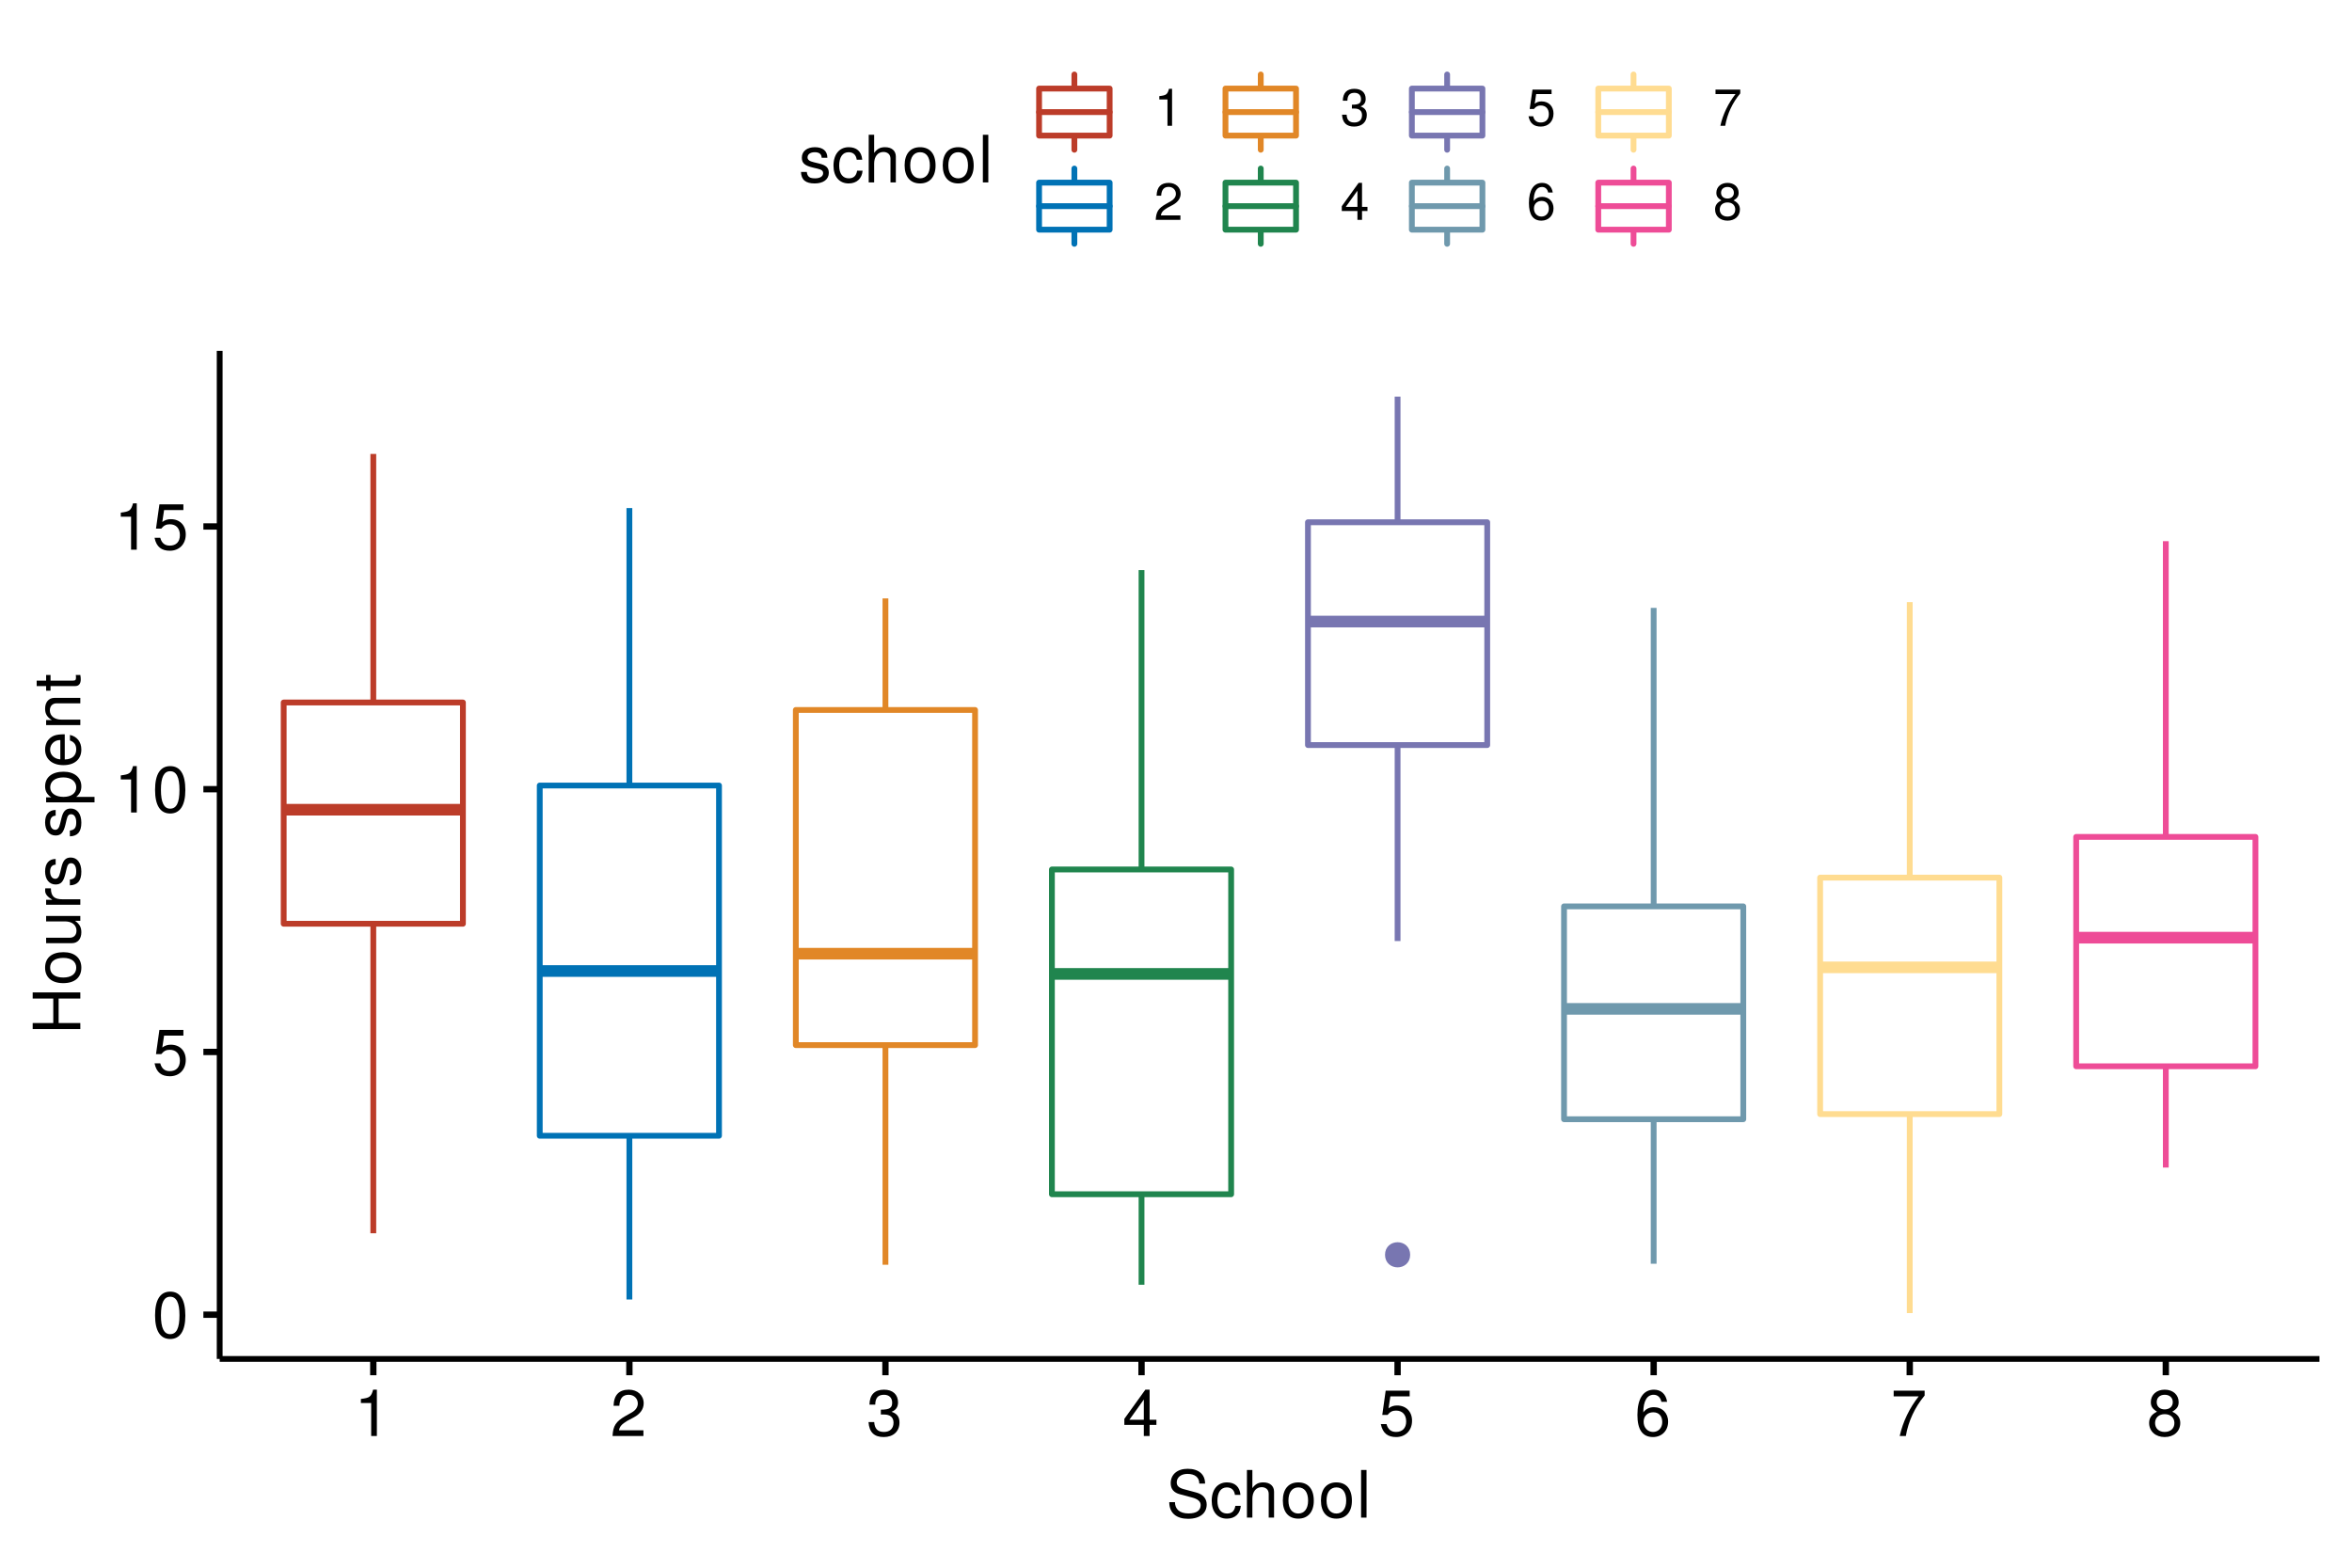 <?xml version="1.0" encoding="UTF-8"?>
<svg xmlns="http://www.w3.org/2000/svg" xmlns:xlink="http://www.w3.org/1999/xlink" width="432pt" height="288pt" viewBox="0 0 432 288" version="1.1">
<defs>
<g>
<symbol overflow="visible" id="glyph0-0">
<path style="stroke:none;" d=""/>
</symbol>
<symbol overflow="visible" id="glyph0-1">
<path style="stroke:none;" d="M 6.078 -4.094 C 6.078 -7.047 5.141 -8.516 3.297 -8.516 C 1.469 -8.516 0.516 -7.016 0.516 -4.156 C 0.516 -1.297 1.469 0.188 3.297 0.188 C 5.094 0.188 6.078 -1.297 6.078 -4.094 Z M 5 -4.188 C 5 -1.781 4.453 -0.703 3.281 -0.703 C 2.156 -0.703 1.594 -1.828 1.594 -4.156 C 1.594 -6.484 2.156 -7.578 3.297 -7.578 C 4.438 -7.578 5 -6.469 5 -4.188 Z M 5 -4.188 "/>
</symbol>
<symbol overflow="visible" id="glyph0-2">
<path style="stroke:none;" d="M 6.156 -2.812 C 6.156 -4.5 5.047 -5.609 3.406 -5.609 C 2.812 -5.609 2.328 -5.453 1.844 -5.094 L 2.172 -7.281 L 5.719 -7.281 L 5.719 -8.328 L 1.312 -8.328 L 0.688 -3.875 L 1.656 -3.875 C 2.141 -4.469 2.562 -4.672 3.219 -4.672 C 4.359 -4.672 5.078 -3.938 5.078 -2.672 C 5.078 -1.453 4.375 -0.75 3.219 -0.75 C 2.297 -0.75 1.734 -1.219 1.469 -2.188 L 0.422 -2.188 C 0.766 -0.484 1.734 0.188 3.234 0.188 C 4.953 0.188 6.156 -1.016 6.156 -2.812 Z M 6.156 -2.812 "/>
</symbol>
<symbol overflow="visible" id="glyph0-3">
<path style="stroke:none;" d="M 4.156 0 L 4.156 -8.516 L 3.469 -8.516 C 3.094 -7.203 2.859 -7.016 1.219 -6.812 L 1.219 -6.062 L 3.109 -6.062 L 3.109 0 Z M 4.156 0 "/>
</symbol>
<symbol overflow="visible" id="glyph0-4">
<path style="stroke:none;" d="M 6.125 -6.016 C 6.125 -7.453 5.016 -8.516 3.406 -8.516 C 1.672 -8.516 0.656 -7.625 0.594 -5.562 L 1.656 -5.562 C 1.734 -6.984 2.328 -7.578 3.375 -7.578 C 4.328 -7.578 5.047 -6.906 5.047 -5.984 C 5.047 -5.312 4.656 -4.734 3.906 -4.312 L 2.797 -3.688 C 1.016 -2.672 0.5 -1.875 0.406 0 L 6.078 0 L 6.078 -1.047 L 1.594 -1.047 C 1.703 -1.734 2.094 -2.188 3.125 -2.797 L 4.328 -3.438 C 5.516 -4.078 6.125 -4.969 6.125 -6.016 Z M 6.125 -6.016 "/>
</symbol>
<symbol overflow="visible" id="glyph0-5">
<path style="stroke:none;" d="M 6.078 -2.469 C 6.078 -3.5 5.656 -4.109 4.625 -4.453 C 5.422 -4.766 5.812 -5.312 5.812 -6.172 C 5.812 -7.625 4.844 -8.516 3.234 -8.516 C 1.516 -8.516 0.594 -7.578 0.562 -5.766 L 1.625 -5.766 C 1.641 -7.016 2.156 -7.578 3.234 -7.578 C 4.172 -7.578 4.734 -7.031 4.734 -6.125 C 4.734 -5.219 4.344 -4.844 2.656 -4.844 L 2.656 -3.953 L 3.234 -3.953 C 4.391 -3.953 4.984 -3.406 4.984 -2.453 C 4.984 -1.391 4.328 -0.75 3.234 -0.75 C 2.078 -0.75 1.516 -1.328 1.438 -2.562 L 0.391 -2.562 C 0.516 -0.672 1.453 0.188 3.188 0.188 C 4.938 0.188 6.078 -0.859 6.078 -2.469 Z M 6.078 -2.469 "/>
</symbol>
<symbol overflow="visible" id="glyph0-6">
<path style="stroke:none;" d="M 6.234 -2.047 L 6.234 -2.984 L 4.984 -2.984 L 4.984 -8.516 L 4.203 -8.516 L 0.344 -3.156 L 0.344 -2.047 L 3.922 -2.047 L 3.922 0 L 4.984 0 L 4.984 -2.047 Z M 3.922 -2.984 L 1.266 -2.984 L 3.922 -6.703 Z M 3.922 -2.984 "/>
</symbol>
<symbol overflow="visible" id="glyph0-7">
<path style="stroke:none;" d="M 6.156 -2.641 C 6.156 -4.219 5.078 -5.297 3.547 -5.297 C 2.719 -5.297 2.047 -4.969 1.594 -4.344 C 1.609 -6.422 2.281 -7.578 3.484 -7.578 C 4.234 -7.578 4.75 -7.109 4.922 -6.281 L 5.969 -6.281 C 5.766 -7.688 4.859 -8.516 3.562 -8.516 C 1.578 -8.516 0.516 -6.844 0.516 -3.875 C 0.516 -1.219 1.422 0.188 3.375 0.188 C 4.984 0.188 6.156 -0.969 6.156 -2.641 Z M 5.078 -2.562 C 5.078 -1.484 4.359 -0.75 3.391 -0.75 C 2.406 -0.75 1.656 -1.531 1.656 -2.609 C 1.656 -3.672 2.375 -4.359 3.422 -4.359 C 4.438 -4.359 5.078 -3.703 5.078 -2.562 Z M 5.078 -2.562 "/>
</symbol>
<symbol overflow="visible" id="glyph0-8">
<path style="stroke:none;" d="M 6.234 -7.438 L 6.234 -8.328 L 0.547 -8.328 L 0.547 -7.281 L 5.141 -7.281 C 3.453 -5.141 2.25 -2.656 1.656 0 L 2.781 0 C 3.25 -2.75 4.453 -5.312 6.234 -7.438 Z M 6.234 -7.438 "/>
</symbol>
<symbol overflow="visible" id="glyph0-9">
<path style="stroke:none;" d="M 6.156 -2.406 C 6.156 -3.344 5.672 -4.016 4.688 -4.469 C 5.562 -5 5.859 -5.438 5.859 -6.234 C 5.859 -7.578 4.812 -8.516 3.297 -8.516 C 1.797 -8.516 0.75 -7.578 0.75 -6.234 C 0.75 -5.453 1.031 -5.016 1.891 -4.469 C 0.922 -4.016 0.438 -3.344 0.438 -2.406 C 0.438 -0.859 1.625 0.188 3.297 0.188 C 4.984 0.188 6.156 -0.859 6.156 -2.406 Z M 4.781 -6.219 C 4.781 -5.422 4.188 -4.891 3.297 -4.891 C 2.406 -4.891 1.828 -5.422 1.828 -6.234 C 1.828 -7.047 2.406 -7.578 3.297 -7.578 C 4.203 -7.578 4.781 -7.047 4.781 -6.219 Z M 5.078 -2.391 C 5.078 -1.375 4.359 -0.75 3.281 -0.75 C 2.25 -0.75 1.531 -1.391 1.531 -2.391 C 1.531 -3.391 2.25 -4.016 3.297 -4.016 C 4.359 -4.016 5.078 -3.391 5.078 -2.391 Z M 5.078 -2.391 "/>
</symbol>
<symbol overflow="visible" id="glyph0-10">
<path style="stroke:none;" d="M 7.453 -2.406 C 7.453 -3.484 6.781 -4.266 5.594 -4.594 L 3.391 -5.188 C 2.344 -5.453 1.953 -5.812 1.953 -6.484 C 1.953 -7.375 2.734 -8.031 3.906 -8.031 C 5.297 -8.031 6.094 -7.391 6.094 -6.25 L 7.156 -6.25 C 7.156 -7.969 5.969 -8.969 3.953 -8.969 C 2.031 -8.969 0.844 -7.906 0.844 -6.328 C 0.844 -5.25 1.406 -4.578 2.562 -4.281 L 4.734 -3.703 C 5.828 -3.422 6.344 -2.969 6.344 -2.297 C 6.344 -1.328 5.609 -0.766 4.109 -0.766 C 2.453 -0.766 1.625 -1.594 1.625 -2.844 L 0.578 -2.844 C 0.578 -0.781 1.969 0.219 4.031 0.219 C 6.25 0.219 7.453 -0.844 7.453 -2.406 Z M 7.453 -2.406 "/>
</symbol>
<symbol overflow="visible" id="glyph0-11">
<path style="stroke:none;" d="M 5.719 -2.156 L 4.719 -2.156 C 4.547 -1.156 4.031 -0.75 3.188 -0.75 C 2.078 -0.75 1.422 -1.594 1.422 -3.078 C 1.422 -4.656 2.062 -5.547 3.156 -5.547 C 4 -5.547 4.531 -5.047 4.641 -4.172 L 5.656 -4.172 C 5.531 -5.719 4.578 -6.469 3.172 -6.469 C 1.469 -6.469 0.375 -5.172 0.375 -3.078 C 0.375 -1.062 1.453 0.188 3.156 0.188 C 4.656 0.188 5.609 -0.719 5.719 -2.156 Z M 5.719 -2.156 "/>
</symbol>
<symbol overflow="visible" id="glyph0-12">
<path style="stroke:none;" d="M 5.828 0 L 5.828 -4.75 C 5.828 -5.812 5.078 -6.469 3.859 -6.469 C 2.969 -6.469 2.422 -6.188 1.844 -5.422 L 1.844 -8.75 L 0.844 -8.75 L 0.844 0 L 1.844 0 L 1.844 -3.469 C 1.844 -4.75 2.516 -5.594 3.547 -5.594 C 4.25 -5.594 4.844 -5.188 4.844 -4.359 L 4.844 0 Z M 5.828 0 "/>
</symbol>
<symbol overflow="visible" id="glyph0-13">
<path style="stroke:none;" d="M 6.125 -3.094 C 6.125 -5.266 5.078 -6.469 3.266 -6.469 C 1.5 -6.469 0.438 -5.25 0.438 -3.141 C 0.438 -1.031 1.484 0.188 3.281 0.188 C 5.047 0.188 6.125 -1.031 6.125 -3.094 Z M 5.078 -3.109 C 5.078 -1.625 4.375 -0.75 3.281 -0.75 C 2.156 -0.75 1.469 -1.625 1.469 -3.141 C 1.469 -4.656 2.156 -5.547 3.281 -5.547 C 4.406 -5.547 5.078 -4.672 5.078 -3.109 Z M 5.078 -3.109 "/>
</symbol>
<symbol overflow="visible" id="glyph0-14">
<path style="stroke:none;" d="M 1.812 0 L 1.812 -8.75 L 0.812 -8.75 L 0.812 0 Z M 1.812 0 "/>
</symbol>
<symbol overflow="visible" id="glyph0-15">
<path style="stroke:none;" d="M 5.516 -1.766 C 5.516 -2.703 4.984 -3.172 3.734 -3.469 L 2.766 -3.703 C 1.953 -3.891 1.609 -4.156 1.609 -4.594 C 1.609 -5.172 2.125 -5.547 2.938 -5.547 C 3.75 -5.547 4.172 -5.203 4.203 -4.531 L 5.25 -4.531 C 5.25 -5.766 4.422 -6.469 2.969 -6.469 C 1.516 -6.469 0.562 -5.719 0.562 -4.547 C 0.562 -3.562 1.062 -3.094 2.562 -2.734 L 3.484 -2.516 C 4.188 -2.344 4.469 -2.141 4.469 -1.688 C 4.469 -1.094 3.875 -0.75 3 -0.75 C 2.094 -0.75 1.594 -0.953 1.469 -1.922 L 0.406 -1.922 C 0.453 -0.469 1.266 0.188 2.922 0.188 C 4.5 0.188 5.516 -0.547 5.516 -1.766 Z M 5.516 -1.766 "/>
</symbol>
<symbol overflow="visible" id="glyph1-0">
<path style="stroke:none;" d=""/>
</symbol>
<symbol overflow="visible" id="glyph1-1">
<path style="stroke:none;" d="M 0 -7.734 L -8.75 -7.734 L -8.75 -6.609 L -4.969 -6.609 L -4.969 -2.109 L -8.75 -2.109 L -8.75 -1 L 0 -1 L 0 -2.109 L -3.984 -2.109 L -3.984 -6.609 L 0 -6.609 Z M 0 -7.734 "/>
</symbol>
<symbol overflow="visible" id="glyph1-2">
<path style="stroke:none;" d="M -3.094 -6.125 C -5.266 -6.125 -6.469 -5.078 -6.469 -3.266 C -6.469 -1.5 -5.25 -0.438 -3.141 -0.438 C -1.031 -0.438 0.188 -1.484 0.188 -3.281 C 0.188 -5.047 -1.031 -6.125 -3.094 -6.125 Z M -3.109 -5.078 C -1.625 -5.078 -0.75 -4.375 -0.75 -3.281 C -0.75 -2.156 -1.625 -1.469 -3.141 -1.469 C -4.656 -1.469 -5.547 -2.156 -5.547 -3.281 C -5.547 -4.406 -4.672 -5.078 -3.109 -5.078 Z M -3.109 -5.078 "/>
</symbol>
<symbol overflow="visible" id="glyph1-3">
<path style="stroke:none;" d="M 0 -5.781 L -6.281 -5.781 L -6.281 -4.781 L -2.812 -4.781 C -1.531 -4.781 -0.703 -4.109 -0.703 -3.078 C -0.703 -2.281 -1.172 -1.781 -1.938 -1.781 L -6.281 -1.781 L -6.281 -0.781 L -1.531 -0.781 C -0.484 -0.781 0.188 -1.562 0.188 -2.781 C 0.188 -3.703 -0.141 -4.297 -0.969 -4.891 L 0 -4.891 Z M 0 -5.781 "/>
</symbol>
<symbol overflow="visible" id="glyph1-4">
<path style="stroke:none;" d="M -5.406 -3.859 L -6.438 -3.859 C -6.453 -3.688 -6.469 -3.594 -6.469 -3.469 C -6.469 -2.812 -6.078 -2.328 -5.141 -1.75 L -6.281 -1.75 L -6.281 -0.844 L 0 -0.844 L 0 -1.844 L -3.266 -1.844 C -4.688 -1.844 -5.391 -2.297 -5.406 -3.859 Z M -5.406 -3.859 "/>
</symbol>
<symbol overflow="visible" id="glyph1-5">
<path style="stroke:none;" d="M -1.766 -5.516 C -2.703 -5.516 -3.172 -4.984 -3.469 -3.734 L -3.703 -2.766 C -3.891 -1.953 -4.156 -1.609 -4.594 -1.609 C -5.172 -1.609 -5.547 -2.125 -5.547 -2.938 C -5.547 -3.75 -5.203 -4.172 -4.531 -4.203 L -4.531 -5.25 C -5.766 -5.25 -6.469 -4.422 -6.469 -2.969 C -6.469 -1.516 -5.719 -0.562 -4.547 -0.562 C -3.562 -0.562 -3.094 -1.062 -2.734 -2.562 L -2.516 -3.484 C -2.344 -4.188 -2.141 -4.469 -1.688 -4.469 C -1.094 -4.469 -0.75 -3.875 -0.75 -3 C -0.75 -2.094 -0.953 -1.594 -1.922 -1.469 L -1.922 -0.406 C -0.469 -0.453 0.188 -1.266 0.188 -2.922 C 0.188 -4.5 -0.547 -5.516 -1.766 -5.516 Z M -1.766 -5.516 "/>
</symbol>
<symbol overflow="visible" id="glyph1-6">
<path style="stroke:none;" d=""/>
</symbol>
<symbol overflow="visible" id="glyph1-7">
<path style="stroke:none;" d="M -3.078 -6.281 C -5.203 -6.281 -6.469 -5.25 -6.469 -3.578 C -6.469 -2.719 -6.078 -2.047 -5.344 -1.578 L -6.281 -1.578 L -6.281 -0.656 L 2.609 -0.656 L 2.609 -1.656 L -0.75 -1.656 C -0.109 -2.188 0.188 -2.766 0.188 -3.594 C 0.188 -5.203 -1.078 -6.281 -3.078 -6.281 Z M -3.109 -5.234 C -1.688 -5.234 -0.75 -4.5 -0.75 -3.406 C -0.75 -2.359 -1.625 -1.656 -3.094 -1.656 C -4.578 -1.656 -5.531 -2.359 -5.531 -3.406 C -5.531 -4.516 -4.609 -5.234 -3.109 -5.234 Z M -3.109 -5.234 "/>
</symbol>
<symbol overflow="visible" id="glyph1-8">
<path style="stroke:none;" d="M -2.859 -6.156 C -3.766 -6.156 -4.344 -6.078 -4.812 -5.906 C -5.844 -5.5 -6.469 -4.531 -6.469 -3.359 C -6.469 -1.609 -5.172 -0.484 -3.109 -0.484 C -1.047 -0.484 0.188 -1.578 0.188 -3.344 C 0.188 -4.781 -0.641 -5.766 -1.906 -6.031 L -1.906 -5.016 C -1.078 -4.734 -0.75 -4.172 -0.75 -3.375 C -0.75 -2.328 -1.422 -1.547 -2.859 -1.531 Z M -3.75 -5.094 C -3.75 -5.094 -3.703 -5.094 -3.672 -5.078 L -3.672 -1.547 C -4.781 -1.625 -5.547 -2.344 -5.547 -3.344 C -5.547 -4.328 -4.734 -5.094 -3.75 -5.094 Z M -3.75 -5.094 "/>
</symbol>
<symbol overflow="visible" id="glyph1-9">
<path style="stroke:none;" d="M 0 -5.844 L -4.75 -5.844 C -5.797 -5.844 -6.469 -5.062 -6.469 -3.859 C -6.469 -2.922 -6.109 -2.312 -5.234 -1.766 L -6.281 -1.766 L -6.281 -0.844 L 0 -0.844 L 0 -1.844 L -3.469 -1.844 C -4.75 -1.844 -5.594 -2.531 -5.594 -3.547 C -5.594 -4.344 -5.109 -4.844 -4.359 -4.844 L 0 -4.844 Z M 0 -5.844 "/>
</symbol>
<symbol overflow="visible" id="glyph1-10">
<path style="stroke:none;" d="M 0 -3.047 L -0.844 -3.047 C -0.797 -2.922 -0.797 -2.766 -0.797 -2.562 C -0.797 -2.141 -0.906 -2.016 -1.359 -2.016 L -5.469 -2.016 L -5.469 -3.047 L -6.281 -3.047 L -6.281 -2.016 L -8.016 -2.016 L -8.016 -1.016 L -6.281 -1.016 L -6.281 -0.172 L -5.469 -0.172 L -5.469 -1.016 L -0.906 -1.016 C -0.281 -1.016 0.078 -1.453 0.078 -2.234 C 0.078 -2.469 0.062 -2.719 0 -3.047 Z M 0 -3.047 "/>
</symbol>
<symbol overflow="visible" id="glyph2-0">
<path style="stroke:none;" d=""/>
</symbol>
<symbol overflow="visible" id="glyph2-1">
<path style="stroke:none;" d="M 3.328 0 L 3.328 -6.797 L 2.766 -6.797 C 2.469 -5.75 2.281 -5.609 0.984 -5.453 L 0.984 -4.844 L 2.484 -4.844 L 2.484 0 Z M 3.328 0 "/>
</symbol>
<symbol overflow="visible" id="glyph2-2">
<path style="stroke:none;" d="M 4.906 -4.812 C 4.906 -5.953 4.016 -6.797 2.719 -6.797 C 1.328 -6.797 0.531 -6.094 0.484 -4.438 L 1.328 -4.438 C 1.391 -5.578 1.859 -6.062 2.703 -6.062 C 3.469 -6.062 4.031 -5.516 4.031 -4.781 C 4.031 -4.25 3.719 -3.797 3.125 -3.438 L 2.234 -2.938 C 0.812 -2.141 0.406 -1.5 0.328 0 L 4.859 0 L 4.859 -0.828 L 1.281 -0.828 C 1.359 -1.391 1.672 -1.75 2.5 -2.234 L 3.469 -2.75 C 4.406 -3.266 4.906 -3.969 4.906 -4.812 Z M 4.906 -4.812 "/>
</symbol>
<symbol overflow="visible" id="glyph2-3">
<path style="stroke:none;" d="M 4.859 -1.969 C 4.859 -2.797 4.516 -3.281 3.703 -3.562 C 4.344 -3.812 4.656 -4.25 4.656 -4.938 C 4.656 -6.109 3.875 -6.797 2.578 -6.797 C 1.203 -6.797 0.484 -6.047 0.453 -4.609 L 1.297 -4.609 C 1.312 -5.609 1.734 -6.062 2.594 -6.062 C 3.344 -6.062 3.797 -5.625 3.797 -4.906 C 3.797 -4.172 3.469 -3.875 2.125 -3.875 L 2.125 -3.172 L 2.578 -3.172 C 3.516 -3.172 3.984 -2.719 3.984 -1.969 C 3.984 -1.109 3.469 -0.609 2.578 -0.609 C 1.656 -0.609 1.203 -1.062 1.156 -2.047 L 0.312 -2.047 C 0.406 -0.531 1.156 0.141 2.547 0.141 C 3.953 0.141 4.859 -0.688 4.859 -1.969 Z M 4.859 -1.969 "/>
</symbol>
<symbol overflow="visible" id="glyph2-4">
<path style="stroke:none;" d="M 4.984 -1.625 L 4.984 -2.391 L 3.984 -2.391 L 3.984 -6.797 L 3.359 -6.797 L 0.266 -2.516 L 0.266 -1.625 L 3.141 -1.625 L 3.141 0 L 3.984 0 L 3.984 -1.625 Z M 3.141 -2.391 L 1 -2.391 L 3.141 -5.359 Z M 3.141 -2.391 "/>
</symbol>
<symbol overflow="visible" id="glyph2-5">
<path style="stroke:none;" d="M 4.922 -2.25 C 4.922 -3.594 4.031 -4.484 2.719 -4.484 C 2.25 -4.484 1.859 -4.359 1.469 -4.062 L 1.734 -5.828 L 4.562 -5.828 L 4.562 -6.656 L 1.062 -6.656 L 0.547 -3.094 L 1.328 -3.094 C 1.719 -3.562 2.047 -3.734 2.578 -3.734 C 3.484 -3.734 4.062 -3.141 4.062 -2.141 C 4.062 -1.156 3.484 -0.609 2.578 -0.609 C 1.828 -0.609 1.375 -0.984 1.188 -1.75 L 0.328 -1.75 C 0.609 -0.391 1.375 0.141 2.594 0.141 C 3.969 0.141 4.922 -0.812 4.922 -2.25 Z M 4.922 -2.25 "/>
</symbol>
<symbol overflow="visible" id="glyph2-6">
<path style="stroke:none;" d="M 4.922 -2.109 C 4.922 -3.375 4.062 -4.234 2.844 -4.234 C 2.172 -4.234 1.641 -3.969 1.281 -3.469 C 1.281 -5.125 1.828 -6.047 2.797 -6.047 C 3.391 -6.047 3.797 -5.672 3.938 -5.031 L 4.781 -5.031 C 4.609 -6.141 3.891 -6.797 2.844 -6.797 C 1.266 -6.797 0.406 -5.469 0.406 -3.094 C 0.406 -0.984 1.141 0.141 2.703 0.141 C 3.984 0.141 4.922 -0.781 4.922 -2.109 Z M 4.062 -2.047 C 4.062 -1.188 3.484 -0.609 2.703 -0.609 C 1.922 -0.609 1.328 -1.219 1.328 -2.094 C 1.328 -2.938 1.906 -3.484 2.734 -3.484 C 3.547 -3.484 4.062 -2.953 4.062 -2.047 Z M 4.062 -2.047 "/>
</symbol>
<symbol overflow="visible" id="glyph2-7">
<path style="stroke:none;" d="M 4.984 -5.953 L 4.984 -6.656 L 0.438 -6.656 L 0.438 -5.828 L 4.109 -5.828 C 2.766 -4.109 1.797 -2.125 1.328 0 L 2.219 0 C 2.594 -2.203 3.562 -4.25 4.984 -5.953 Z M 4.984 -5.953 "/>
</symbol>
<symbol overflow="visible" id="glyph2-8">
<path style="stroke:none;" d="M 4.922 -1.922 C 4.922 -2.672 4.531 -3.203 3.75 -3.578 C 4.453 -4 4.688 -4.344 4.688 -4.984 C 4.688 -6.047 3.844 -6.797 2.641 -6.797 C 1.438 -6.797 0.594 -6.047 0.594 -4.984 C 0.594 -4.359 0.828 -4.016 1.516 -3.578 C 0.734 -3.203 0.359 -2.672 0.359 -1.922 C 0.359 -0.688 1.297 0.141 2.641 0.141 C 3.984 0.141 4.922 -0.688 4.922 -1.922 Z M 3.812 -4.969 C 3.812 -4.344 3.344 -3.922 2.641 -3.922 C 1.922 -3.922 1.453 -4.344 1.453 -4.984 C 1.453 -5.625 1.922 -6.047 2.641 -6.047 C 3.359 -6.047 3.812 -5.625 3.812 -4.969 Z M 4.062 -1.906 C 4.062 -1.109 3.484 -0.609 2.625 -0.609 C 1.797 -0.609 1.219 -1.109 1.219 -1.906 C 1.219 -2.703 1.797 -3.203 2.641 -3.203 C 3.484 -3.203 4.062 -2.703 4.062 -1.906 Z M 4.062 -1.906 "/>
</symbol>
</g>
<clipPath id="clip1">
  <path d="M 40.348 64.449 L 426.023 64.449 L 426.023 249.656 L 40.348 249.656 Z M 40.348 64.449 "/>
</clipPath>
</defs>
<g id="surface7">
<rect x="0" y="0" width="432" height="288" style="fill:rgb(100%,100%,100%);fill-opacity:1;stroke:none;"/>
<rect x="0" y="0" width="432" height="288" style="fill:rgb(100%,100%,100%);fill-opacity:1;stroke:none;"/>
<path style="fill:none;stroke-width:1.164;stroke-linecap:round;stroke-linejoin:round;stroke:rgb(100%,100%,100%);stroke-opacity:1;stroke-miterlimit:10;" d="M 0 288 L 432 288 L 432 0 L 0 0 Z M 0 288 "/>
<g clip-path="url(#clip1)" clip-rule="nonzero">
<path style=" stroke:none;fill-rule:nonzero;fill:rgb(100%,100%,100%);fill-opacity:1;" d="M 40.348 249.652 L 426.023 249.652 L 426.023 64.445 L 40.348 64.445 Z M 40.348 249.652 "/>
</g>
<path style="fill:none;stroke-width:1.067;stroke-linecap:butt;stroke-linejoin:round;stroke:rgb(73.725%,23.529%,16.078%);stroke-opacity:1;stroke-miterlimit:10;" d="M 68.566 129.055 L 68.566 83.391 "/>
<path style="fill:none;stroke-width:1.067;stroke-linecap:butt;stroke-linejoin:round;stroke:rgb(73.725%,23.529%,16.078%);stroke-opacity:1;stroke-miterlimit:10;" d="M 68.566 169.699 L 68.566 226.562 "/>
<path style="fill-rule:nonzero;fill:rgb(100%,100%,100%);fill-opacity:1;stroke-width:1.067;stroke-linecap:round;stroke-linejoin:round;stroke:rgb(73.725%,23.529%,16.078%);stroke-opacity:1;stroke-miterlimit:10;" d="M 52.105 129.055 L 52.105 169.699 L 85.027 169.699 L 85.027 129.055 Z M 52.105 129.055 "/>
<path style="fill:none;stroke-width:2.134;stroke-linecap:butt;stroke-linejoin:round;stroke:rgb(73.725%,23.529%,16.078%);stroke-opacity:1;stroke-miterlimit:10;" d="M 52.105 148.75 L 85.027 148.75 "/>
<path style="fill:none;stroke-width:1.067;stroke-linecap:butt;stroke-linejoin:round;stroke:rgb(0%,44.706%,70.98%);stroke-opacity:1;stroke-miterlimit:10;" d="M 115.602 144.309 L 115.602 93.332 "/>
<path style="fill:none;stroke-width:1.067;stroke-linecap:butt;stroke-linejoin:round;stroke:rgb(0%,44.706%,70.98%);stroke-opacity:1;stroke-miterlimit:10;" d="M 115.602 208.652 L 115.602 238.727 "/>
<path style="fill-rule:nonzero;fill:rgb(100%,100%,100%);fill-opacity:1;stroke-width:1.067;stroke-linecap:round;stroke-linejoin:round;stroke:rgb(0%,44.706%,70.98%);stroke-opacity:1;stroke-miterlimit:10;" d="M 99.137 144.309 L 99.137 208.652 L 132.062 208.652 L 132.062 144.309 Z M 99.137 144.309 "/>
<path style="fill:none;stroke-width:2.134;stroke-linecap:butt;stroke-linejoin:round;stroke:rgb(0%,44.706%,70.98%);stroke-opacity:1;stroke-miterlimit:10;" d="M 99.137 178.387 L 132.062 178.387 "/>
<path style="fill:none;stroke-width:1.067;stroke-linecap:butt;stroke-linejoin:round;stroke:rgb(88.235%,52.941%,15.294%);stroke-opacity:1;stroke-miterlimit:10;" d="M 162.633 130.43 L 162.633 109.938 "/>
<path style="fill:none;stroke-width:1.067;stroke-linecap:butt;stroke-linejoin:round;stroke:rgb(88.235%,52.941%,15.294%);stroke-opacity:1;stroke-miterlimit:10;" d="M 162.633 192 L 162.633 232.352 "/>
<path style="fill-rule:nonzero;fill:rgb(100%,100%,100%);fill-opacity:1;stroke-width:1.067;stroke-linecap:round;stroke-linejoin:round;stroke:rgb(88.235%,52.941%,15.294%);stroke-opacity:1;stroke-miterlimit:10;" d="M 146.172 130.43 L 146.172 192 L 179.094 192 L 179.094 130.43 Z M 146.172 130.43 "/>
<path style="fill:none;stroke-width:2.134;stroke-linecap:butt;stroke-linejoin:round;stroke:rgb(88.235%,52.941%,15.294%);stroke-opacity:1;stroke-miterlimit:10;" d="M 146.172 175.199 L 179.094 175.199 "/>
<path style="fill:none;stroke-width:1.067;stroke-linecap:butt;stroke-linejoin:round;stroke:rgb(12.549%,52.157%,30.588%);stroke-opacity:1;stroke-miterlimit:10;" d="M 209.668 159.73 L 209.668 104.727 "/>
<path style="fill:none;stroke-width:1.067;stroke-linecap:butt;stroke-linejoin:round;stroke:rgb(12.549%,52.157%,30.588%);stroke-opacity:1;stroke-miterlimit:10;" d="M 209.668 219.395 L 209.668 236.023 "/>
<path style="fill-rule:nonzero;fill:rgb(100%,100%,100%);fill-opacity:1;stroke-width:1.067;stroke-linecap:round;stroke-linejoin:round;stroke:rgb(12.549%,52.157%,30.588%);stroke-opacity:1;stroke-miterlimit:10;" d="M 193.207 159.73 L 193.207 219.395 L 226.129 219.395 L 226.129 159.73 Z M 193.207 159.73 "/>
<path style="fill:none;stroke-width:2.134;stroke-linecap:butt;stroke-linejoin:round;stroke:rgb(12.549%,52.157%,30.588%);stroke-opacity:1;stroke-miterlimit:10;" d="M 193.207 178.918 L 226.129 178.918 "/>
<path style="fill-rule:nonzero;fill:rgb(47.059%,46.275%,69.412%);fill-opacity:1;stroke-width:0.709;stroke-linecap:round;stroke-linejoin:round;stroke:rgb(47.059%,46.275%,69.412%);stroke-opacity:1;stroke-miterlimit:10;" d="M 258.656 230.52 C 258.656 233.125 254.746 233.125 254.746 230.52 C 254.746 227.914 258.656 227.914 258.656 230.52 "/>
<path style="fill:none;stroke-width:1.067;stroke-linecap:butt;stroke-linejoin:round;stroke:rgb(47.059%,46.275%,69.412%);stroke-opacity:1;stroke-miterlimit:10;" d="M 256.699 95.941 L 256.699 72.867 "/>
<path style="fill:none;stroke-width:1.067;stroke-linecap:butt;stroke-linejoin:round;stroke:rgb(47.059%,46.275%,69.412%);stroke-opacity:1;stroke-miterlimit:10;" d="M 256.699 136.875 L 256.699 172.883 "/>
<path style="fill-rule:nonzero;fill:rgb(100%,100%,100%);fill-opacity:1;stroke-width:1.067;stroke-linecap:round;stroke-linejoin:round;stroke:rgb(47.059%,46.275%,69.412%);stroke-opacity:1;stroke-miterlimit:10;" d="M 240.238 95.941 L 240.238 136.875 L 273.164 136.875 L 273.164 95.941 Z M 240.238 95.941 "/>
<path style="fill:none;stroke-width:2.134;stroke-linecap:butt;stroke-linejoin:round;stroke:rgb(47.059%,46.275%,69.412%);stroke-opacity:1;stroke-miterlimit:10;" d="M 240.238 114.188 L 273.164 114.188 "/>
<path style="fill:none;stroke-width:1.067;stroke-linecap:butt;stroke-linejoin:round;stroke:rgb(43.529%,60%,67.843%);stroke-opacity:1;stroke-miterlimit:10;" d="M 303.734 166.512 L 303.734 111.676 "/>
<path style="fill:none;stroke-width:1.067;stroke-linecap:butt;stroke-linejoin:round;stroke:rgb(43.529%,60%,67.843%);stroke-opacity:1;stroke-miterlimit:10;" d="M 303.734 205.613 L 303.734 232.16 "/>
<path style="fill-rule:nonzero;fill:rgb(100%,100%,100%);fill-opacity:1;stroke-width:1.067;stroke-linecap:round;stroke-linejoin:round;stroke:rgb(43.529%,60%,67.843%);stroke-opacity:1;stroke-miterlimit:10;" d="M 287.273 166.512 L 287.273 205.613 L 320.195 205.613 L 320.195 166.512 Z M 287.273 166.512 "/>
<path style="fill:none;stroke-width:2.134;stroke-linecap:butt;stroke-linejoin:round;stroke:rgb(43.529%,60%,67.843%);stroke-opacity:1;stroke-miterlimit:10;" d="M 287.273 185.336 L 320.195 185.336 "/>
<path style="fill:none;stroke-width:1.067;stroke-linecap:butt;stroke-linejoin:round;stroke:rgb(100%,86.275%,56.863%);stroke-opacity:1;stroke-miterlimit:10;" d="M 350.77 161.227 L 350.77 110.613 "/>
<path style="fill:none;stroke-width:1.067;stroke-linecap:butt;stroke-linejoin:round;stroke:rgb(100%,86.275%,56.863%);stroke-opacity:1;stroke-miterlimit:10;" d="M 350.77 204.672 L 350.77 241.234 "/>
<path style="fill-rule:nonzero;fill:rgb(100%,100%,100%);fill-opacity:1;stroke-width:1.067;stroke-linecap:round;stroke-linejoin:round;stroke:rgb(100%,86.275%,56.863%);stroke-opacity:1;stroke-miterlimit:10;" d="M 334.309 161.227 L 334.309 204.672 L 367.23 204.672 L 367.23 161.227 Z M 334.309 161.227 "/>
<path style="fill:none;stroke-width:2.134;stroke-linecap:butt;stroke-linejoin:round;stroke:rgb(100%,86.275%,56.863%);stroke-opacity:1;stroke-miterlimit:10;" d="M 334.309 177.711 L 367.23 177.711 "/>
<path style="fill:none;stroke-width:1.067;stroke-linecap:butt;stroke-linejoin:round;stroke:rgb(93.333%,29.804%,59.216%);stroke-opacity:1;stroke-miterlimit:10;" d="M 397.801 153.746 L 397.801 99.414 "/>
<path style="fill:none;stroke-width:1.067;stroke-linecap:butt;stroke-linejoin:round;stroke:rgb(93.333%,29.804%,59.216%);stroke-opacity:1;stroke-miterlimit:10;" d="M 397.801 195.887 L 397.801 214.492 "/>
<path style="fill-rule:nonzero;fill:rgb(100%,100%,100%);fill-opacity:1;stroke-width:1.067;stroke-linecap:round;stroke-linejoin:round;stroke:rgb(93.333%,29.804%,59.216%);stroke-opacity:1;stroke-miterlimit:10;" d="M 381.34 153.746 L 381.34 195.887 L 414.266 195.887 L 414.266 153.746 Z M 381.34 153.746 "/>
<path style="fill:none;stroke-width:2.134;stroke-linecap:butt;stroke-linejoin:round;stroke:rgb(93.333%,29.804%,59.216%);stroke-opacity:1;stroke-miterlimit:10;" d="M 381.34 172.258 L 414.266 172.258 "/>
<path style="fill:none;stroke-width:1.067;stroke-linecap:butt;stroke-linejoin:round;stroke:rgb(0%,0%,0%);stroke-opacity:1;stroke-miterlimit:10;" d="M 40.348 249.652 L 40.348 64.449 "/>
<g style="fill:rgb(0%,0%,0%);fill-opacity:1;">
  <use xlink:href="#glyph0-1" x="27.965" y="245.8"/>
</g>
<g style="fill:rgb(0%,0%,0%);fill-opacity:1;">
  <use xlink:href="#glyph0-2" x="27.965" y="197.53"/>
</g>
<g style="fill:rgb(0%,0%,0%);fill-opacity:1;">
  <use xlink:href="#glyph0-3" x="20.965" y="149.261"/>
  <use xlink:href="#glyph0-1" x="27.965" y="149.261"/>
</g>
<g style="fill:rgb(0%,0%,0%);fill-opacity:1;">
  <use xlink:href="#glyph0-3" x="20.965" y="100.987"/>
  <use xlink:href="#glyph0-2" x="27.965" y="100.987"/>
</g>
<path style="fill:none;stroke-width:1.164;stroke-linecap:butt;stroke-linejoin:round;stroke:rgb(0%,0%,0%);stroke-opacity:1;stroke-miterlimit:10;" d="M 37.355 241.523 L 40.348 241.523 "/>
<path style="fill:none;stroke-width:1.164;stroke-linecap:butt;stroke-linejoin:round;stroke:rgb(0%,0%,0%);stroke-opacity:1;stroke-miterlimit:10;" d="M 37.355 193.254 L 40.348 193.254 "/>
<path style="fill:none;stroke-width:1.164;stroke-linecap:butt;stroke-linejoin:round;stroke:rgb(0%,0%,0%);stroke-opacity:1;stroke-miterlimit:10;" d="M 37.355 144.984 L 40.348 144.984 "/>
<path style="fill:none;stroke-width:1.164;stroke-linecap:butt;stroke-linejoin:round;stroke:rgb(0%,0%,0%);stroke-opacity:1;stroke-miterlimit:10;" d="M 37.355 96.711 L 40.348 96.711 "/>
<path style="fill:none;stroke-width:1.067;stroke-linecap:butt;stroke-linejoin:round;stroke:rgb(0%,0%,0%);stroke-opacity:1;stroke-miterlimit:10;" d="M 40.348 249.652 L 426.023 249.652 "/>
<path style="fill:none;stroke-width:1.164;stroke-linecap:butt;stroke-linejoin:round;stroke:rgb(0%,0%,0%);stroke-opacity:1;stroke-miterlimit:10;" d="M 68.566 252.645 L 68.566 249.652 "/>
<path style="fill:none;stroke-width:1.164;stroke-linecap:butt;stroke-linejoin:round;stroke:rgb(0%,0%,0%);stroke-opacity:1;stroke-miterlimit:10;" d="M 115.602 252.645 L 115.602 249.652 "/>
<path style="fill:none;stroke-width:1.164;stroke-linecap:butt;stroke-linejoin:round;stroke:rgb(0%,0%,0%);stroke-opacity:1;stroke-miterlimit:10;" d="M 162.633 252.645 L 162.633 249.652 "/>
<path style="fill:none;stroke-width:1.164;stroke-linecap:butt;stroke-linejoin:round;stroke:rgb(0%,0%,0%);stroke-opacity:1;stroke-miterlimit:10;" d="M 209.668 252.645 L 209.668 249.652 "/>
<path style="fill:none;stroke-width:1.164;stroke-linecap:butt;stroke-linejoin:round;stroke:rgb(0%,0%,0%);stroke-opacity:1;stroke-miterlimit:10;" d="M 256.699 252.645 L 256.699 249.652 "/>
<path style="fill:none;stroke-width:1.164;stroke-linecap:butt;stroke-linejoin:round;stroke:rgb(0%,0%,0%);stroke-opacity:1;stroke-miterlimit:10;" d="M 303.734 252.645 L 303.734 249.652 "/>
<path style="fill:none;stroke-width:1.164;stroke-linecap:butt;stroke-linejoin:round;stroke:rgb(0%,0%,0%);stroke-opacity:1;stroke-miterlimit:10;" d="M 350.77 252.645 L 350.77 249.652 "/>
<path style="fill:none;stroke-width:1.164;stroke-linecap:butt;stroke-linejoin:round;stroke:rgb(0%,0%,0%);stroke-opacity:1;stroke-miterlimit:10;" d="M 397.801 252.645 L 397.801 249.652 "/>
<g style="fill:rgb(0%,0%,0%);fill-opacity:1;">
  <use xlink:href="#glyph0-3" x="65.066" y="263.812"/>
</g>
<g style="fill:rgb(0%,0%,0%);fill-opacity:1;">
  <use xlink:href="#glyph0-4" x="112.102" y="263.812"/>
</g>
<g style="fill:rgb(0%,0%,0%);fill-opacity:1;">
  <use xlink:href="#glyph0-5" x="159.133" y="263.812"/>
</g>
<g style="fill:rgb(0%,0%,0%);fill-opacity:1;">
  <use xlink:href="#glyph0-6" x="206.168" y="263.812"/>
</g>
<g style="fill:rgb(0%,0%,0%);fill-opacity:1;">
  <use xlink:href="#glyph0-2" x="253.199" y="263.812"/>
</g>
<g style="fill:rgb(0%,0%,0%);fill-opacity:1;">
  <use xlink:href="#glyph0-7" x="300.234" y="263.812"/>
</g>
<g style="fill:rgb(0%,0%,0%);fill-opacity:1;">
  <use xlink:href="#glyph0-8" x="347.27" y="263.812"/>
</g>
<g style="fill:rgb(0%,0%,0%);fill-opacity:1;">
  <use xlink:href="#glyph0-9" x="394.301" y="263.812"/>
</g>
<g style="fill:rgb(0%,0%,0%);fill-opacity:1;">
  <use xlink:href="#glyph0-10" x="214.184" y="278.8"/>
  <use xlink:href="#glyph0-11" x="222.184" y="278.8"/>
  <use xlink:href="#glyph0-12" x="228.184" y="278.8"/>
  <use xlink:href="#glyph0-13" x="235.184" y="278.8"/>
  <use xlink:href="#glyph0-13" x="242.184" y="278.8"/>
  <use xlink:href="#glyph0-14" x="249.184" y="278.8"/>
</g>
<g style="fill:rgb(0%,0%,0%);fill-opacity:1;">
  <use xlink:href="#glyph1-1" x="14.753" y="190.051"/>
  <use xlink:href="#glyph1-2" x="14.753" y="181.051"/>
  <use xlink:href="#glyph1-3" x="14.753" y="174.051"/>
  <use xlink:href="#glyph1-4" x="14.753" y="167.051"/>
  <use xlink:href="#glyph1-5" x="14.753" y="163.051"/>
  <use xlink:href="#glyph1-6" x="14.753" y="157.051"/>
  <use xlink:href="#glyph1-5" x="14.753" y="154.051"/>
  <use xlink:href="#glyph1-7" x="14.753" y="148.051"/>
  <use xlink:href="#glyph1-8" x="14.753" y="141.051"/>
  <use xlink:href="#glyph1-9" x="14.753" y="134.051"/>
  <use xlink:href="#glyph1-10" x="14.753" y="127.051"/>
</g>
<path style=" stroke:none;fill-rule:nonzero;fill:rgb(100%,100%,100%);fill-opacity:1;" d="M 140.738 52.492 L 325.633 52.492 L 325.633 5.977 L 140.738 5.977 Z M 140.738 52.492 "/>
<g style="fill:rgb(0%,0%,0%);fill-opacity:1;">
  <use xlink:href="#glyph0-15" x="146.715" y="33.511"/>
  <use xlink:href="#glyph0-11" x="152.715" y="33.511"/>
  <use xlink:href="#glyph0-12" x="158.715" y="33.511"/>
  <use xlink:href="#glyph0-13" x="165.715" y="33.511"/>
  <use xlink:href="#glyph0-13" x="172.715" y="33.511"/>
  <use xlink:href="#glyph0-14" x="179.715" y="33.511"/>
</g>
<path style="fill:none;stroke-width:1.067;stroke-linecap:round;stroke-linejoin:round;stroke:rgb(73.725%,23.529%,16.078%);stroke-opacity:1;stroke-miterlimit:10;" d="M 197.332 27.508 L 197.332 24.914 "/>
<path style="fill:none;stroke-width:1.067;stroke-linecap:round;stroke-linejoin:round;stroke:rgb(73.725%,23.529%,16.078%);stroke-opacity:1;stroke-miterlimit:10;" d="M 197.332 16.273 L 197.332 13.684 "/>
<path style="fill-rule:nonzero;fill:rgb(100%,100%,100%);fill-opacity:1;stroke-width:1.067;stroke-linecap:round;stroke-linejoin:round;stroke:rgb(73.725%,23.529%,16.078%);stroke-opacity:1;stroke-miterlimit:10;" d="M 190.852 24.914 L 203.812 24.914 L 203.812 16.273 L 190.852 16.273 Z M 190.852 24.914 "/>
<path style="fill:none;stroke-width:1.067;stroke-linecap:round;stroke-linejoin:round;stroke:rgb(73.725%,23.529%,16.078%);stroke-opacity:1;stroke-miterlimit:10;" d="M 190.852 20.594 L 203.812 20.594 "/>
<path style="fill:none;stroke-width:1.067;stroke-linecap:round;stroke-linejoin:round;stroke:rgb(0%,44.706%,70.98%);stroke-opacity:1;stroke-miterlimit:10;" d="M 197.332 44.789 L 197.332 42.195 "/>
<path style="fill:none;stroke-width:1.067;stroke-linecap:round;stroke-linejoin:round;stroke:rgb(0%,44.706%,70.98%);stroke-opacity:1;stroke-miterlimit:10;" d="M 197.332 33.555 L 197.332 30.965 "/>
<path style="fill-rule:nonzero;fill:rgb(100%,100%,100%);fill-opacity:1;stroke-width:1.067;stroke-linecap:round;stroke-linejoin:round;stroke:rgb(0%,44.706%,70.98%);stroke-opacity:1;stroke-miterlimit:10;" d="M 190.852 42.195 L 203.812 42.195 L 203.812 33.555 L 190.852 33.555 Z M 190.852 42.195 "/>
<path style="fill:none;stroke-width:1.067;stroke-linecap:round;stroke-linejoin:round;stroke:rgb(0%,44.706%,70.98%);stroke-opacity:1;stroke-miterlimit:10;" d="M 190.852 37.875 L 203.812 37.875 "/>
<path style="fill:none;stroke-width:1.067;stroke-linecap:round;stroke-linejoin:round;stroke:rgb(88.235%,52.941%,15.294%);stroke-opacity:1;stroke-miterlimit:10;" d="M 231.566 27.508 L 231.566 24.914 "/>
<path style="fill:none;stroke-width:1.067;stroke-linecap:round;stroke-linejoin:round;stroke:rgb(88.235%,52.941%,15.294%);stroke-opacity:1;stroke-miterlimit:10;" d="M 231.566 16.273 L 231.566 13.684 "/>
<path style="fill-rule:nonzero;fill:rgb(100%,100%,100%);fill-opacity:1;stroke-width:1.067;stroke-linecap:round;stroke-linejoin:round;stroke:rgb(88.235%,52.941%,15.294%);stroke-opacity:1;stroke-miterlimit:10;" d="M 225.086 24.914 L 238.047 24.914 L 238.047 16.273 L 225.086 16.273 Z M 225.086 24.914 "/>
<path style="fill:none;stroke-width:1.067;stroke-linecap:round;stroke-linejoin:round;stroke:rgb(88.235%,52.941%,15.294%);stroke-opacity:1;stroke-miterlimit:10;" d="M 225.086 20.594 L 238.047 20.594 "/>
<path style="fill:none;stroke-width:1.067;stroke-linecap:round;stroke-linejoin:round;stroke:rgb(12.549%,52.157%,30.588%);stroke-opacity:1;stroke-miterlimit:10;" d="M 231.566 44.789 L 231.566 42.195 "/>
<path style="fill:none;stroke-width:1.067;stroke-linecap:round;stroke-linejoin:round;stroke:rgb(12.549%,52.157%,30.588%);stroke-opacity:1;stroke-miterlimit:10;" d="M 231.566 33.555 L 231.566 30.965 "/>
<path style="fill-rule:nonzero;fill:rgb(100%,100%,100%);fill-opacity:1;stroke-width:1.067;stroke-linecap:round;stroke-linejoin:round;stroke:rgb(12.549%,52.157%,30.588%);stroke-opacity:1;stroke-miterlimit:10;" d="M 225.086 42.195 L 238.047 42.195 L 238.047 33.555 L 225.086 33.555 Z M 225.086 42.195 "/>
<path style="fill:none;stroke-width:1.067;stroke-linecap:round;stroke-linejoin:round;stroke:rgb(12.549%,52.157%,30.588%);stroke-opacity:1;stroke-miterlimit:10;" d="M 225.086 37.875 L 238.047 37.875 "/>
<path style="fill:none;stroke-width:1.067;stroke-linecap:round;stroke-linejoin:round;stroke:rgb(47.059%,46.275%,69.412%);stroke-opacity:1;stroke-miterlimit:10;" d="M 265.801 27.508 L 265.801 24.914 "/>
<path style="fill:none;stroke-width:1.067;stroke-linecap:round;stroke-linejoin:round;stroke:rgb(47.059%,46.275%,69.412%);stroke-opacity:1;stroke-miterlimit:10;" d="M 265.801 16.273 L 265.801 13.684 "/>
<path style="fill-rule:nonzero;fill:rgb(100%,100%,100%);fill-opacity:1;stroke-width:1.067;stroke-linecap:round;stroke-linejoin:round;stroke:rgb(47.059%,46.275%,69.412%);stroke-opacity:1;stroke-miterlimit:10;" d="M 259.32 24.914 L 272.281 24.914 L 272.281 16.273 L 259.32 16.273 Z M 259.32 24.914 "/>
<path style="fill:none;stroke-width:1.067;stroke-linecap:round;stroke-linejoin:round;stroke:rgb(47.059%,46.275%,69.412%);stroke-opacity:1;stroke-miterlimit:10;" d="M 259.32 20.594 L 272.281 20.594 "/>
<path style="fill:none;stroke-width:1.067;stroke-linecap:round;stroke-linejoin:round;stroke:rgb(43.529%,60%,67.843%);stroke-opacity:1;stroke-miterlimit:10;" d="M 265.801 44.789 L 265.801 42.195 "/>
<path style="fill:none;stroke-width:1.067;stroke-linecap:round;stroke-linejoin:round;stroke:rgb(43.529%,60%,67.843%);stroke-opacity:1;stroke-miterlimit:10;" d="M 265.801 33.555 L 265.801 30.965 "/>
<path style="fill-rule:nonzero;fill:rgb(100%,100%,100%);fill-opacity:1;stroke-width:1.067;stroke-linecap:round;stroke-linejoin:round;stroke:rgb(43.529%,60%,67.843%);stroke-opacity:1;stroke-miterlimit:10;" d="M 259.32 42.195 L 272.281 42.195 L 272.281 33.555 L 259.32 33.555 Z M 259.32 42.195 "/>
<path style="fill:none;stroke-width:1.067;stroke-linecap:round;stroke-linejoin:round;stroke:rgb(43.529%,60%,67.843%);stroke-opacity:1;stroke-miterlimit:10;" d="M 259.32 37.875 L 272.281 37.875 "/>
<path style="fill:none;stroke-width:1.067;stroke-linecap:round;stroke-linejoin:round;stroke:rgb(100%,86.275%,56.863%);stroke-opacity:1;stroke-miterlimit:10;" d="M 300.035 27.508 L 300.035 24.914 "/>
<path style="fill:none;stroke-width:1.067;stroke-linecap:round;stroke-linejoin:round;stroke:rgb(100%,86.275%,56.863%);stroke-opacity:1;stroke-miterlimit:10;" d="M 300.035 16.273 L 300.035 13.684 "/>
<path style="fill-rule:nonzero;fill:rgb(100%,100%,100%);fill-opacity:1;stroke-width:1.067;stroke-linecap:round;stroke-linejoin:round;stroke:rgb(100%,86.275%,56.863%);stroke-opacity:1;stroke-miterlimit:10;" d="M 293.559 24.914 L 306.52 24.914 L 306.52 16.273 L 293.559 16.273 Z M 293.559 24.914 "/>
<path style="fill:none;stroke-width:1.067;stroke-linecap:round;stroke-linejoin:round;stroke:rgb(100%,86.275%,56.863%);stroke-opacity:1;stroke-miterlimit:10;" d="M 293.559 20.594 L 306.516 20.594 "/>
<path style="fill:none;stroke-width:1.067;stroke-linecap:round;stroke-linejoin:round;stroke:rgb(93.333%,29.804%,59.216%);stroke-opacity:1;stroke-miterlimit:10;" d="M 300.035 44.789 L 300.035 42.195 "/>
<path style="fill:none;stroke-width:1.067;stroke-linecap:round;stroke-linejoin:round;stroke:rgb(93.333%,29.804%,59.216%);stroke-opacity:1;stroke-miterlimit:10;" d="M 300.035 33.555 L 300.035 30.965 "/>
<path style="fill-rule:nonzero;fill:rgb(100%,100%,100%);fill-opacity:1;stroke-width:1.067;stroke-linecap:round;stroke-linejoin:round;stroke:rgb(93.333%,29.804%,59.216%);stroke-opacity:1;stroke-miterlimit:10;" d="M 293.559 42.195 L 306.52 42.195 L 306.52 33.555 L 293.559 33.555 Z M 293.559 42.195 "/>
<path style="fill:none;stroke-width:1.067;stroke-linecap:round;stroke-linejoin:round;stroke:rgb(93.333%,29.804%,59.216%);stroke-opacity:1;stroke-miterlimit:10;" d="M 293.559 37.875 L 306.516 37.875 "/>
<g style="fill:rgb(0%,0%,0%);fill-opacity:1;">
  <use xlink:href="#glyph2-1" x="211.949" y="23.113"/>
</g>
<g style="fill:rgb(0%,0%,0%);fill-opacity:1;">
  <use xlink:href="#glyph2-2" x="211.949" y="40.395"/>
</g>
<g style="fill:rgb(0%,0%,0%);fill-opacity:1;">
  <use xlink:href="#glyph2-3" x="246.184" y="23.113"/>
</g>
<g style="fill:rgb(0%,0%,0%);fill-opacity:1;">
  <use xlink:href="#glyph2-4" x="246.184" y="40.395"/>
</g>
<g style="fill:rgb(0%,0%,0%);fill-opacity:1;">
  <use xlink:href="#glyph2-5" x="280.418" y="23.113"/>
</g>
<g style="fill:rgb(0%,0%,0%);fill-opacity:1;">
  <use xlink:href="#glyph2-6" x="280.418" y="40.395"/>
</g>
<g style="fill:rgb(0%,0%,0%);fill-opacity:1;">
  <use xlink:href="#glyph2-7" x="314.656" y="23.113"/>
</g>
<g style="fill:rgb(0%,0%,0%);fill-opacity:1;">
  <use xlink:href="#glyph2-8" x="314.656" y="40.395"/>
</g>
</g>
</svg>
